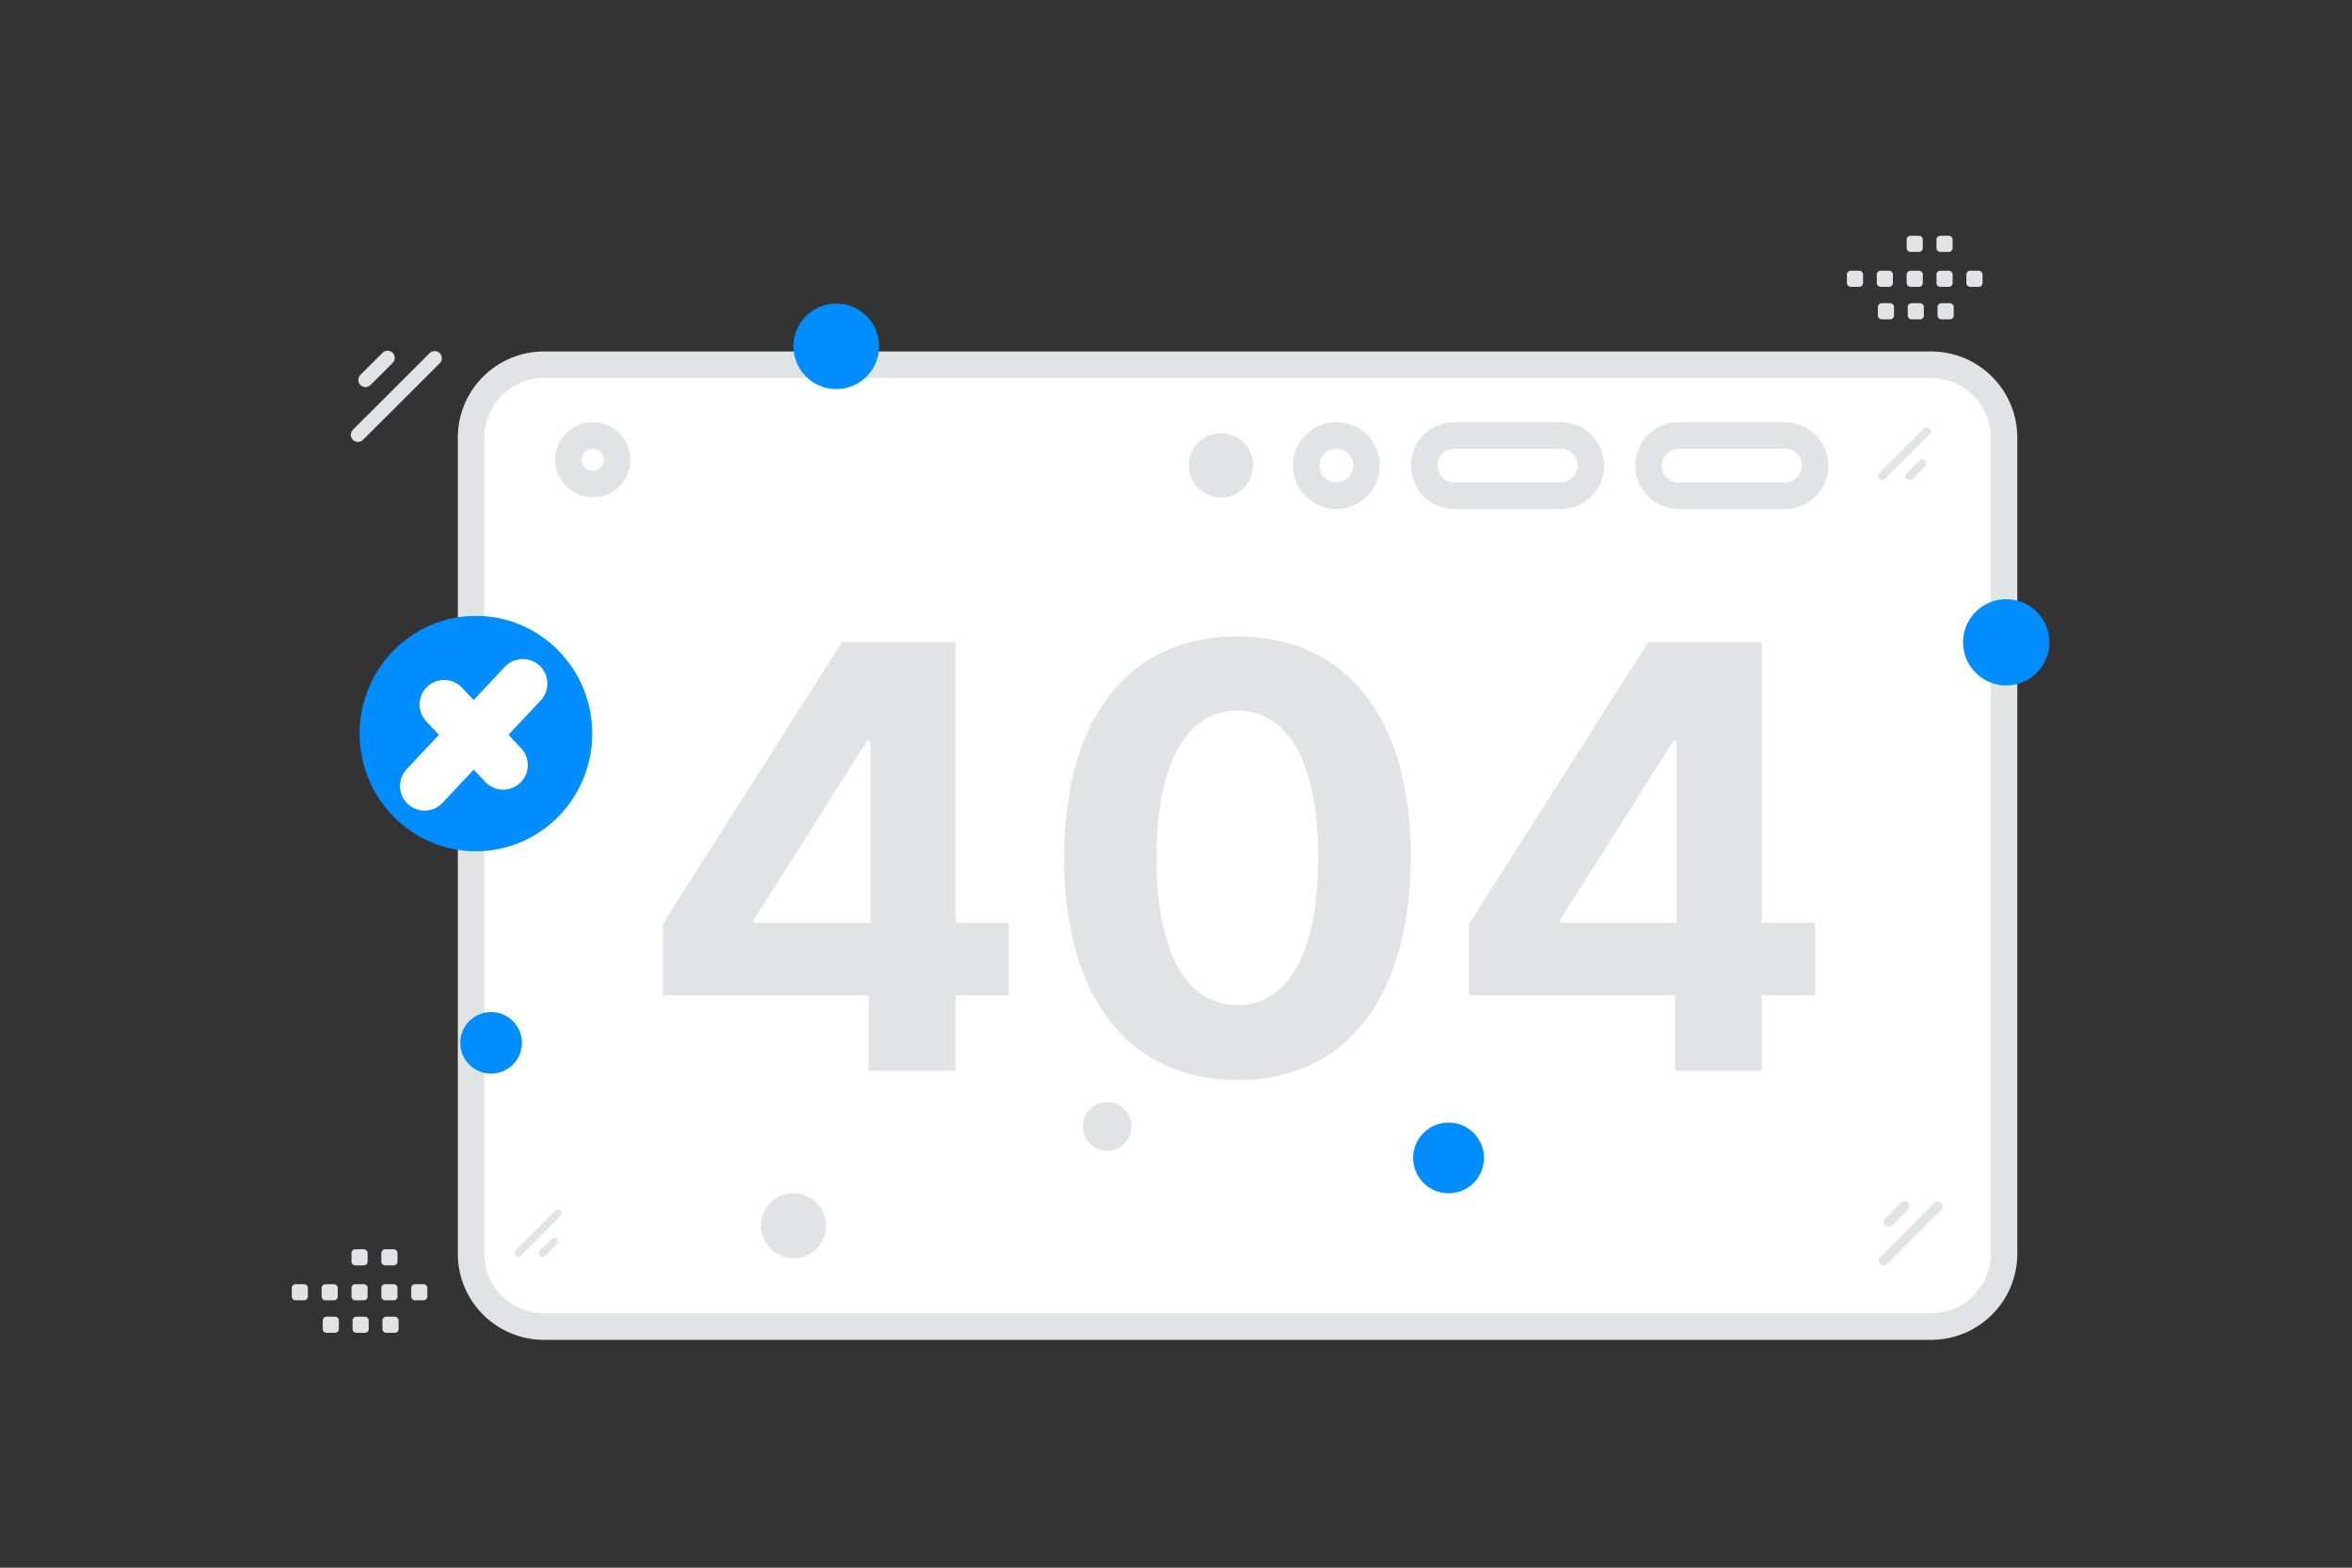 <svg viewBox="0 0 354 236" fill="none" xmlns="http://www.w3.org/2000/svg">
<rect x="0" y="0" width="354" height="236" fill="#333333" stroke="none"/>
<g clip-path="url(#clip0_2562_59949)">
<path d="M290.642 54.908H81.887C75.822 54.908 70.905 59.818 70.905 65.874V188.735C70.905 194.792 75.822 199.702 81.887 199.702H290.642C296.708 199.702 301.625 194.792 301.625 188.735V65.874C301.625 59.818 296.708 54.908 290.642 54.908Z" fill="white" stroke="#E1E4E5" stroke-width="4"/>
<path d="M268.653 65.552H252.664C250.154 65.552 248.119 67.584 248.119 70.091C248.119 72.598 250.154 74.63 252.664 74.63H268.653C271.164 74.63 273.199 72.598 273.199 70.091C273.199 67.584 271.164 65.552 268.653 65.552Z" fill="white" stroke="#E1E4E5" stroke-width="4"/>
<path d="M234.898 65.552H218.909C216.399 65.552 214.364 67.584 214.364 70.091C214.364 72.598 216.399 74.63 218.909 74.63H234.898C237.409 74.63 239.444 72.598 239.444 70.091C239.444 67.584 237.409 65.552 234.898 65.552Z" fill="white" stroke="#E1E4E5" stroke-width="4"/>
<path d="M205.689 70.091C205.689 67.584 203.654 65.552 201.143 65.552C198.633 65.552 196.598 67.584 196.598 70.091C196.598 72.598 198.633 74.63 201.143 74.63C203.654 74.63 205.689 72.598 205.689 70.091Z" fill="white" stroke="#E1E4E5" stroke-width="4"/>
<path d="M99.742 149.848H130.75V161.188H143.81V149.848H151.822V138.918H143.81V96.677H126.712L99.742 139.107V149.848ZM131.002 138.918H113.495V138.414L130.498 111.545H131.002V138.918ZM186.252 162.606C202.498 162.606 212.308 150.258 212.34 128.995C212.371 107.891 202.435 95.794 186.252 95.794C170.039 95.794 160.197 107.859 160.165 128.995C160.102 150.195 169.976 162.574 186.252 162.606ZM186.252 151.297C178.84 151.297 174.045 143.863 174.076 128.995C174.108 114.348 178.871 106.977 186.252 106.977C193.602 106.977 198.397 114.348 198.397 128.995C198.429 143.863 193.634 151.297 186.252 151.297ZM221.101 149.848H252.11V161.188H265.169V149.848H273.181V138.918H265.169V96.677H248.072L221.101 139.107V149.848ZM252.362 138.918H234.855V138.414L251.857 111.545H252.362V138.918Z" fill="#E1E4E5"/>
<path d="M92.876 69.204C92.876 67.187 91.238 65.552 89.219 65.552C87.199 65.552 85.561 67.187 85.561 69.204C85.561 71.221 87.199 72.856 89.219 72.856C91.238 72.856 92.876 71.221 92.876 69.204Z" fill="white" stroke="#E1E4E5" stroke-width="4"/>
<path d="M73.912 152.354C76.475 152.354 78.553 154.429 78.553 156.988C78.553 159.548 76.475 161.623 73.912 161.623C71.349 161.623 69.271 159.548 69.271 156.988C69.271 154.429 71.349 152.354 73.912 152.354Z" fill="#008DFF"/>
<path d="M305.208 102.316C302.1 104.109 298.125 103.045 296.33 99.941C294.536 96.837 295.601 92.868 298.709 91.076C301.817 89.284 305.792 90.348 307.587 93.452C309.381 96.555 308.316 100.524 305.208 102.316Z" fill="#008DFF"/>
<path d="M183.779 74.886C181.104 74.886 178.936 72.72 178.936 70.049C178.936 67.378 181.104 65.212 183.779 65.212C186.454 65.212 188.623 67.378 188.623 70.049C188.623 72.72 186.454 74.886 183.779 74.886Z" fill="#E1E4E5"/>
<path d="M125.867 58.572C129.427 58.572 132.313 55.69 132.313 52.135C132.313 48.58 129.427 45.697 125.867 45.697C122.307 45.697 119.42 48.58 119.42 52.135C119.42 55.69 122.307 58.572 125.867 58.572Z" fill="#008DFF"/>
<path d="M218.021 168.995C215.077 168.995 212.691 171.378 212.691 174.317C212.691 177.257 215.077 179.64 218.021 179.64C220.964 179.64 223.351 177.257 223.351 174.317C223.351 171.378 220.964 168.995 218.021 168.995Z" fill="#008DFF"/>
<path d="M119.434 189.423C116.729 189.423 114.535 187.233 114.535 184.532C114.535 181.83 116.729 179.64 119.434 179.64C122.14 179.64 124.333 181.83 124.333 184.532C124.333 187.233 122.14 189.423 119.434 189.423Z" fill="#E1E4E5"/>
<path d="M168.465 166.393C170.221 167.405 170.822 169.648 169.809 171.401C168.795 173.154 166.55 173.755 164.794 172.743C163.038 171.73 162.436 169.488 163.45 167.735C164.464 165.982 166.709 165.381 168.465 166.393Z" fill="#E1E4E5"/>
<path d="M289.54 64.529L282.863 71.197C282.619 71.44 282.619 71.833 282.862 72.076C283.106 72.319 283.5 72.319 283.743 72.076L290.42 65.408C290.664 65.165 290.664 64.772 290.421 64.529C290.177 64.286 289.783 64.286 289.54 64.529Z" fill="#E1E4E5"/>
<path d="M288.886 69.303L286.961 71.226C286.718 71.469 286.718 71.863 286.961 72.106C287.204 72.348 287.598 72.348 287.841 72.105L289.767 70.183C290.01 69.94 290.01 69.546 289.767 69.303C289.524 69.06 289.13 69.06 288.886 69.303Z" fill="#E1E4E5"/>
<path d="M83.595 182.251L77.62 188.217C77.403 188.434 77.403 188.787 77.62 189.004L77.621 189.004C77.838 189.221 78.191 189.221 78.408 189.004L84.383 183.037C84.601 182.82 84.601 182.468 84.383 182.251L84.383 182.251C84.165 182.033 83.813 182.033 83.595 182.251Z" fill="#E1E4E5"/>
<path d="M83.01 186.522L81.287 188.243C81.07 188.46 81.07 188.812 81.287 189.03L81.287 189.03C81.505 189.247 81.858 189.247 82.075 189.03L83.798 187.309C84.016 187.092 84.016 186.739 83.798 186.522L83.798 186.522C83.581 186.305 83.228 186.305 83.01 186.522Z" fill="#E1E4E5"/>
<path d="M54.639 66.216L66.189 54.682C66.61 54.262 66.61 53.581 66.189 53.161C65.769 52.741 65.087 52.741 64.666 53.161L53.116 64.695C52.695 65.115 52.695 65.796 53.116 66.216C53.536 66.636 54.218 66.636 54.639 66.216Z" fill="#E1E4E5"/>
<path d="M55.77 57.958L59.101 54.632C59.522 54.212 59.522 53.531 59.101 53.111C58.681 52.691 57.998 52.691 57.578 53.111L54.247 56.437C53.826 56.857 53.826 57.538 54.247 57.958C54.667 58.378 55.349 58.378 55.77 57.958Z" fill="#E1E4E5"/>
<path d="M284.03 190.288L292.162 182.168C292.458 181.873 292.458 181.393 292.162 181.098C291.866 180.802 291.386 180.802 291.09 181.098L282.958 189.217C282.662 189.513 282.662 189.993 282.958 190.288C283.254 190.584 283.734 190.584 284.03 190.288Z" fill="#E1E4E5"/>
<path d="M284.826 184.475L287.172 182.133C287.468 181.837 287.468 181.358 287.172 181.062C286.876 180.767 286.395 180.767 286.099 181.062L283.754 183.404C283.458 183.7 283.458 184.179 283.754 184.475C284.05 184.771 284.53 184.771 284.826 184.475Z" fill="#E1E4E5"/>
<path fill-rule="evenodd" clip-rule="evenodd" d="M278.547 40.753H279.842C280.156 40.753 280.408 41.007 280.408 41.318V42.612C280.408 42.925 280.153 43.176 279.842 43.176H278.547C278.236 43.176 277.981 42.922 277.981 42.612V41.318C277.981 41.243 277.995 41.17 278.024 41.101C278.052 41.033 278.094 40.97 278.146 40.918C278.199 40.865 278.261 40.824 278.33 40.795C278.399 40.767 278.472 40.753 278.547 40.753ZM283.039 40.753H284.335C284.646 40.753 284.901 41.007 284.901 41.318V42.612C284.901 42.925 284.646 43.176 284.335 43.176H283.039C282.729 43.176 282.474 42.922 282.474 42.612V41.318C282.474 41.007 282.729 40.753 283.039 40.753ZM287.536 40.753H288.831C289.142 40.753 289.397 41.007 289.397 41.318V42.612C289.397 42.925 289.142 43.176 288.831 43.176H287.536C287.225 43.176 286.97 42.922 286.97 42.612V41.318C286.97 41.243 286.984 41.17 287.013 41.101C287.041 41.033 287.083 40.97 287.135 40.918C287.188 40.865 287.25 40.824 287.319 40.795C287.388 40.767 287.461 40.753 287.536 40.753ZM292.029 40.753H293.325C293.635 40.753 293.89 41.007 293.89 41.318V42.612C293.89 42.925 293.635 43.176 293.325 43.176H292.029C291.879 43.176 291.735 43.117 291.628 43.011C291.522 42.905 291.461 42.762 291.46 42.612V41.318C291.462 41.168 291.523 41.025 291.629 40.919C291.735 40.813 291.879 40.754 292.029 40.753ZM296.522 40.753H297.818C298.131 40.753 298.386 41.007 298.386 41.318V42.612C298.386 42.925 298.131 43.176 297.818 43.176H296.522C296.211 43.176 295.957 42.922 295.957 42.612V41.318C295.957 41.007 296.211 40.753 296.522 40.753ZM283.204 45.645H284.5C284.811 45.645 285.066 45.9 285.066 46.21V47.507C285.066 47.817 284.811 48.072 284.5 48.072H283.204C282.891 48.072 282.639 47.817 282.639 47.507V46.213C282.638 46.139 282.652 46.065 282.681 45.996C282.709 45.927 282.75 45.864 282.803 45.812C282.856 45.759 282.918 45.717 282.987 45.688C283.056 45.66 283.13 45.645 283.204 45.645ZM287.698 45.645H288.993C289.304 45.645 289.559 45.9 289.559 46.21V47.507C289.559 47.817 289.304 48.072 288.993 48.072H287.698C287.387 48.072 287.132 47.817 287.132 47.507V46.213C287.131 46.139 287.146 46.065 287.174 45.996C287.202 45.927 287.244 45.864 287.296 45.812C287.349 45.759 287.411 45.717 287.48 45.688C287.549 45.66 287.623 45.645 287.698 45.645ZM292.191 45.645H293.487C293.8 45.645 294.055 45.9 294.055 46.21V47.507C294.054 47.657 293.994 47.801 293.888 47.907C293.781 48.012 293.637 48.072 293.487 48.072H292.191C291.88 48.072 291.625 47.817 291.625 47.507V46.213C291.625 45.9 291.88 45.645 292.191 45.645ZM287.536 35.497H288.831C289.142 35.497 289.397 35.751 289.397 36.061V37.356C289.397 37.668 289.142 37.921 288.831 37.921H287.536C287.225 37.921 286.97 37.666 286.97 37.356V36.061C286.97 35.987 286.984 35.914 287.013 35.845C287.041 35.776 287.083 35.714 287.135 35.662C287.188 35.609 287.25 35.568 287.319 35.539C287.388 35.511 287.461 35.496 287.536 35.497ZM292.029 35.497H293.325C293.635 35.497 293.89 35.751 293.89 36.061V37.356C293.89 37.668 293.635 37.921 293.325 37.921H292.029C291.879 37.92 291.735 37.861 291.628 37.755C291.522 37.649 291.461 37.506 291.46 37.356V36.061C291.462 35.912 291.523 35.769 291.629 35.663C291.735 35.557 291.879 35.498 292.029 35.497ZM44.482 193.323H45.778C46.091 193.323 46.343 193.577 46.343 193.887V195.181C46.343 195.494 46.088 195.746 45.778 195.746H44.482C44.171 195.746 43.916 195.492 43.916 195.181V193.887C43.916 193.813 43.931 193.74 43.959 193.671C43.987 193.602 44.029 193.54 44.081 193.488C44.134 193.435 44.196 193.394 44.265 193.365C44.334 193.337 44.407 193.322 44.482 193.323ZM48.975 193.323H50.27C50.581 193.323 50.837 193.577 50.837 193.887V195.181C50.837 195.494 50.581 195.746 50.27 195.746H48.975C48.664 195.746 48.409 195.492 48.409 195.181V193.887C48.409 193.577 48.664 193.323 48.975 193.323ZM53.471 193.323H54.767C55.078 193.323 55.333 193.577 55.333 193.887V195.181C55.333 195.494 55.078 195.746 54.767 195.746H53.471C53.16 195.746 52.905 195.492 52.905 195.181V193.887C52.905 193.813 52.919 193.74 52.948 193.671C52.976 193.603 53.018 193.54 53.071 193.488C53.123 193.435 53.185 193.394 53.254 193.365C53.323 193.337 53.396 193.322 53.471 193.323ZM57.964 193.323H59.26C59.571 193.323 59.825 193.577 59.825 193.887V195.181C59.825 195.494 59.571 195.746 59.26 195.746H57.964C57.814 195.746 57.67 195.687 57.563 195.581C57.457 195.475 57.396 195.331 57.396 195.181V193.887C57.397 193.738 57.458 193.594 57.564 193.489C57.67 193.383 57.814 193.324 57.964 193.323ZM62.457 193.323H63.753C64.067 193.323 64.322 193.577 64.322 193.887V195.181C64.322 195.494 64.067 195.746 63.753 195.746H62.457C62.147 195.746 61.892 195.492 61.892 195.181V193.887C61.892 193.577 62.147 193.323 62.457 193.323ZM49.14 198.215H50.436C50.746 198.215 51.001 198.47 51.001 198.78V200.077C51.001 200.387 50.746 200.642 50.436 200.642H49.14C48.826 200.642 48.574 200.387 48.574 200.077V198.783C48.573 198.708 48.588 198.635 48.616 198.566C48.644 198.497 48.686 198.434 48.739 198.382C48.791 198.329 48.854 198.287 48.922 198.258C48.991 198.23 49.065 198.215 49.14 198.215ZM53.633 198.215H54.928C55.239 198.215 55.494 198.47 55.494 198.78V200.077C55.494 200.387 55.239 200.642 54.928 200.642H53.633C53.322 200.642 53.067 200.387 53.067 200.077V198.783C53.067 198.708 53.081 198.635 53.109 198.566C53.137 198.497 53.179 198.434 53.231 198.381C53.284 198.329 53.347 198.287 53.415 198.258C53.484 198.23 53.558 198.215 53.633 198.215ZM58.126 198.215H59.422C59.735 198.215 59.99 198.47 59.99 198.78V200.077C59.989 200.227 59.929 200.37 59.823 200.476C59.716 200.582 59.572 200.642 59.422 200.642H58.126C57.815 200.642 57.56 200.387 57.56 200.077V198.783C57.56 198.47 57.815 198.215 58.126 198.215ZM53.471 188.066H54.767C55.078 188.066 55.333 188.321 55.333 188.632V189.926C55.333 190.239 55.078 190.49 54.767 190.49H53.471C53.16 190.49 52.905 190.236 52.905 189.926V188.632C52.905 188.557 52.919 188.484 52.948 188.415C52.976 188.346 53.018 188.284 53.071 188.232C53.123 188.179 53.185 188.137 53.254 188.109C53.323 188.081 53.397 188.066 53.471 188.066ZM57.964 188.066H59.26C59.571 188.066 59.825 188.321 59.825 188.632V189.926C59.825 190.239 59.571 190.49 59.26 190.49H57.964C57.814 190.49 57.67 190.431 57.563 190.325C57.457 190.219 57.396 190.076 57.396 189.926V188.632C57.397 188.482 57.458 188.339 57.564 188.233C57.67 188.127 57.814 188.067 57.964 188.066Z" fill="#E1E4E5"/>
<path fill-rule="evenodd" clip-rule="evenodd" d="M71.631 128.153C61.967 128.153 54.131 120.218 54.131 110.431C54.131 100.645 61.967 92.71 71.631 92.71C81.295 92.71 89.131 100.645 89.131 110.431C89.131 120.218 81.295 128.153 71.631 128.153Z" fill="#008DFF"/>
<path d="M78.681 102.911L71.288 110.787L66.85 106.062" stroke="white" stroke-width="7.405" stroke-linecap="round" stroke-linejoin="round"/>
<path d="M63.903 118.327L71.295 110.451L75.734 115.176" stroke="white" stroke-width="7.405" stroke-linecap="round" stroke-linejoin="round"/>
</g>
<defs>
<clipPath id="clip0_2562_59949">
<rect width="353" height="235" fill="white" transform="translate(0.685 0.5)"/>
</clipPath>
</defs>
</svg>
